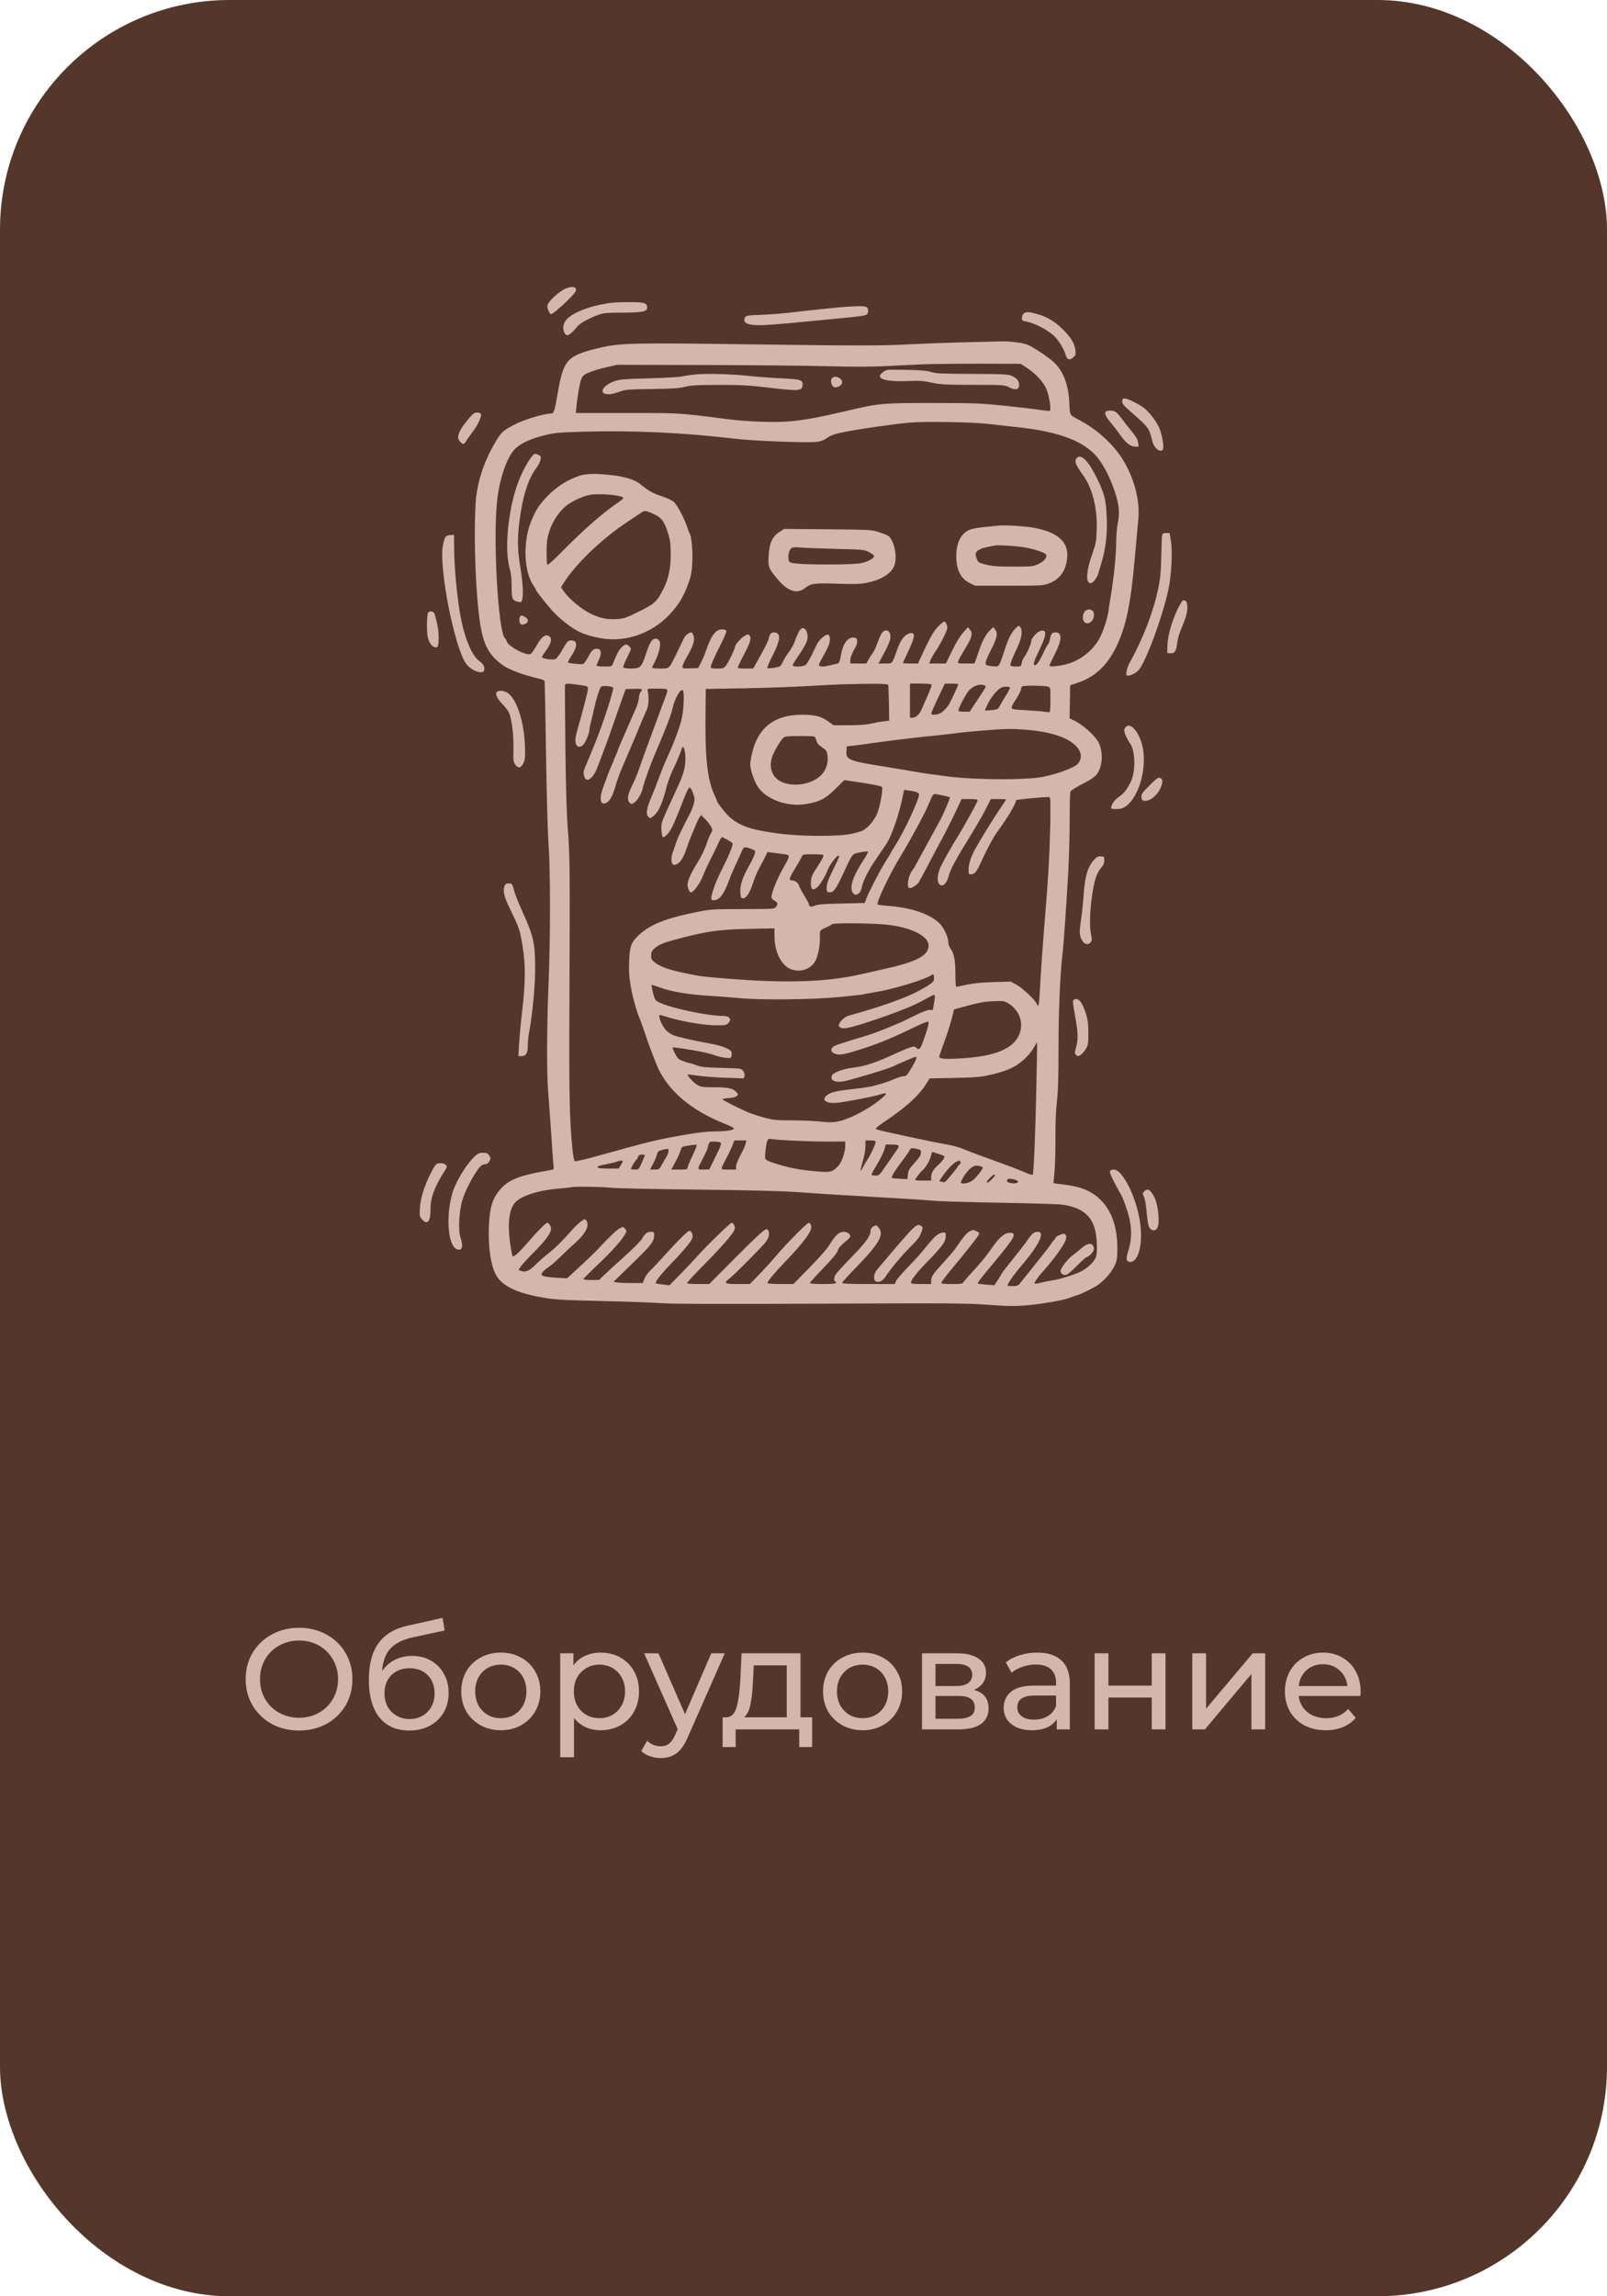 <svg width="224" height="320" viewBox="0 0 224 320" fill="none" xmlns="http://www.w3.org/2000/svg">
<rect width="224" height="320" rx="32" fill="#54372A"/>
<g clip-path="url(#clip0_24_196603)">
<path fill-rule="evenodd" clip-rule="evenodd" d="M78.434 40.433C77.469 41.025 76.421 42.062 76.318 42.528C76.225 42.946 76.571 43.773 76.837 43.773C77.128 43.773 79.672 41.447 80.144 40.75C80.7 39.927 79.593 39.722 78.434 40.433ZM83.653 42.46C81.938 42.813 80.274 43.468 79.385 44.141C78.586 44.746 78.315 45.584 78.668 46.355C78.967 47.006 79.416 46.782 80.548 45.418C80.874 45.025 82.15 44.333 83.366 43.889C84.117 43.614 84.496 43.578 86.748 43.57C89.549 43.559 90.2 43.427 90.2 42.869C90.2 42.19 89.862 42.094 87.512 42.103C85.772 42.111 85.003 42.182 83.653 42.46ZM117.959 42.75C117.112 42.798 112.898 43.235 109.997 43.575C108.99 43.693 107.341 43.822 106.334 43.86C104.116 43.945 103.91 43.982 103.804 44.314C103.575 45.029 104.16 45.313 105.861 45.313C107.021 45.313 108.549 45.187 115.141 44.549C121.084 43.974 120.819 44.022 120.986 43.499C121.035 43.348 121.005 43.096 120.92 42.939C120.76 42.642 120.34 42.615 117.959 42.75ZM142.725 43.669C142.516 43.828 142.419 44.158 142.46 44.56C142.469 44.646 142.714 44.756 143.005 44.804C144.226 45.003 146.14 46.014 147.041 46.935C147.657 47.564 148.299 48.651 148.544 49.475C148.749 50.166 149.118 50.264 149.653 49.769C149.936 49.507 149.968 49.378 149.896 48.775C149.783 47.832 149.245 46.965 148.048 45.802C146.949 44.734 145.761 44.054 144.384 43.706C143.364 43.448 143.022 43.44 142.725 43.669ZM134.304 47.704C131.94 47.764 128.706 47.881 127.118 47.965C122.752 48.196 120.556 48.198 104.361 47.983C88.017 47.765 86.412 47.803 83.578 48.475C79.108 49.534 78.559 50.106 77.793 54.505C77.287 57.408 77.217 57.626 76.782 57.626C75.879 57.626 73.053 58.475 71.812 59.118C70.125 59.993 69.905 60.187 69.113 61.505C67.718 63.824 66.818 66.265 66.433 68.769C66.075 71.095 66.115 78.252 66.512 83.123C67.01 89.228 67.627 90.894 70.051 92.678C70.911 93.311 72.976 94.084 75.099 94.567C75.511 94.661 75.876 94.809 75.908 94.896C75.94 94.984 76.03 99.462 76.108 104.849C76.191 110.622 76.335 115.821 76.458 117.512C76.73 121.245 76.732 130.709 76.462 137.101C76.227 142.67 76.196 149.402 76.394 151.933C76.583 154.355 76.934 159.288 77.03 160.888C77.074 161.619 77.136 162.388 77.168 162.596C77.222 162.94 77.178 162.984 76.704 163.064C71.864 163.88 70.448 164.533 69.134 166.555C68.469 167.578 68.186 168.963 68.133 171.452C68.079 174 68.434 176.291 69.079 177.565C69.834 179.054 71.713 180.059 74.912 180.683C77.162 181.121 77.915 181.172 84.423 181.32C87.484 181.39 90.972 181.519 92.173 181.606C93.743 181.721 99.976 181.74 114.366 181.676C132.533 181.595 134.682 181.609 137.721 181.829C140.573 182.036 141.371 182.047 143.116 181.904C145.253 181.728 148.443 181.163 149.169 180.831C149.402 180.725 149.782 180.593 150.015 180.537C150.585 180.4 152.587 179.417 153.113 179.016C154.196 178.189 155.007 177.206 155.455 176.181C155.694 175.635 155.748 175.222 155.748 173.97C155.746 171.087 155.001 168.859 153.522 167.32C152.27 166.017 150.712 165.352 148.254 165.074C147.517 164.99 146.892 164.899 146.864 164.872C146.836 164.844 146.884 164.203 146.972 163.449C147.059 162.694 147.124 160.566 147.116 158.719C147.107 156.466 147.175 154.739 147.324 153.472C147.49 152.059 147.546 150.189 147.547 146.051C147.549 140.841 147.767 135.732 148.112 132.833C148.262 131.569 148.574 127.138 148.886 121.85C149.001 119.887 149.097 116.519 149.1 114.364C149.102 112.209 149.15 110.383 149.207 110.305C149.36 110.095 150.311 109.518 151.404 108.971C151.935 108.705 152.552 108.282 152.774 108.032C153.64 107.054 153.834 105.058 153.202 103.618C152.739 102.563 150.918 100.933 149.483 100.289L149.092 100.114L149.131 97.806L149.169 95.497L150.085 95.198C152.586 94.381 154.273 92.833 155.583 90.157C156.956 87.352 157.623 84.164 158.186 77.704C158.387 75.396 158.606 72.98 158.671 72.335C158.969 69.395 157.796 65.606 155.775 62.985C154.451 61.269 152.51 59.631 150.578 58.602C149.017 57.77 149.149 57.978 149.059 56.201C148.927 53.568 148.22 51.711 146.874 50.461C146.132 49.772 144.037 48.376 143.264 48.055C142.589 47.775 140.855 47.546 139.613 47.573C139.056 47.585 136.667 47.644 134.304 47.704ZM128.456 50.778C127.139 50.835 124.793 50.948 123.243 51.028C121.322 51.127 118.808 51.129 115.352 51.035C112.562 50.958 104.826 50.883 98.161 50.867L86.043 50.84L84.564 51.168C83.75 51.349 82.68 51.664 82.186 51.868C81.414 52.187 81.252 52.318 81.037 52.798C80.82 53.285 80.428 55.574 80.306 57.066L80.266 57.556H87.382C94.999 57.556 94.377 57.518 101.372 58.409C103.954 58.737 107.543 58.889 109.578 58.754C111.88 58.603 113.694 58.275 118.593 57.126C122.512 56.206 123.109 56.156 130.077 56.163C136.061 56.168 136.731 56.194 140.151 56.553C142.166 56.764 144.354 57.023 145.013 57.128C145.671 57.233 146.265 57.285 146.332 57.244C146.554 57.109 146.266 55.217 145.882 54.283C145.447 53.224 144.435 52.116 143.113 51.251L142.271 50.7L136.561 50.686C133.421 50.679 129.774 50.72 128.456 50.778ZM123.66 51.554C123.17 51.668 122.552 52.24 122.649 52.49C122.834 52.97 124.209 53.195 126.413 53.106C128.175 53.035 128.65 53.064 129.865 53.322C131.125 53.589 131.736 53.622 135.642 53.629C139.964 53.638 140.017 53.642 140.662 53.972C141.562 54.433 142.054 54.314 142.054 53.635C142.054 53.068 141.71 52.668 140.949 52.346C140.518 52.164 139.619 52.124 135.501 52.106C131.244 52.087 130.464 52.051 129.795 51.84C129.215 51.658 128.382 51.583 126.483 51.542C125.088 51.512 123.818 51.517 123.66 51.554ZM97.105 52.172C96.368 52.233 95.481 52.357 95.132 52.449C94.769 52.545 92.779 52.662 90.482 52.724C86.889 52.82 86.378 52.863 85.625 53.132C84.168 53.655 83.464 54.688 84.423 54.897C84.918 55.005 85.475 54.908 86.518 54.532C87.176 54.295 87.731 54.254 90.815 54.214C93.667 54.177 94.576 54.117 95.484 53.905C96.433 53.684 97.191 53.642 100.275 53.64C103.439 53.638 104.398 53.693 107.305 54.038C111.318 54.516 111.806 54.481 111.87 53.708C111.933 52.942 111.648 52.848 108.877 52.72C107.556 52.659 105.587 52.514 104.502 52.398C101.986 52.129 98.819 52.032 97.105 52.172ZM116.092 52.603C115.598 52.882 115.886 53.988 116.453 53.988C116.874 53.988 117.395 53.612 117.395 53.307C117.395 52.745 116.6 52.316 116.092 52.603ZM156.426 55.928C156.426 56.25 156.627 56.506 157.441 57.222C160.208 59.657 160.126 59.546 160.659 61.584C160.917 62.573 161.911 63.218 162.128 62.537C162.254 62.143 161.951 60.478 161.606 59.665C161.242 58.808 160.282 57.525 159.56 56.93C158.887 56.375 157.194 55.527 156.759 55.527C156.486 55.527 156.426 55.599 156.426 55.928ZM154.188 57.333C153.88 57.527 154.092 58.036 154.854 58.93C155.236 59.378 155.819 60.135 156.15 60.612C156.92 61.72 157.586 62.243 158.229 62.243H158.718L158.641 61.675C158.584 61.254 158.351 60.849 157.736 60.101C157.28 59.548 156.666 58.764 156.372 58.359C156.078 57.955 155.702 57.53 155.537 57.415C155.205 57.185 154.492 57.141 154.188 57.333ZM65.302 58.377C63.998 59.934 63.592 60.903 64.027 61.419C64.514 61.995 64.651 61.998 64.99 61.444C65.168 61.152 65.59 60.552 65.928 60.111C66.62 59.206 67.167 58.023 67.042 57.7C66.99 57.565 66.788 57.489 66.497 57.494C66.106 57.501 65.921 57.638 65.302 58.377ZM126.836 58.89C124.87 59.053 119.86 59.768 117.735 60.19C116.341 60.467 115.902 60.617 115.319 61.015C114.756 61.4 114.419 61.52 113.711 61.587C112.222 61.728 104.962 61.441 102.459 61.142C95.291 60.286 88.022 59.953 81.135 60.164C77.73 60.269 77.304 60.31 75.816 60.684C74.013 61.136 72.712 61.725 71.89 62.462C70.799 63.441 69.754 66.258 69.348 69.309C68.665 74.451 69.406 88.146 70.412 88.976C70.523 89.067 70.614 89.217 70.614 89.308C70.614 89.795 72.394 90.943 73.451 91.138C74.032 91.245 74.041 91.235 74.972 89.668C75.547 88.699 76.054 88.358 76.504 88.638C77.032 88.965 76.87 89.633 75.968 90.857C75.741 91.165 75.553 91.482 75.551 91.561C75.543 91.793 77.06 92.02 77.423 91.841C77.592 91.759 77.989 91.239 78.305 90.687C79.06 89.37 79.172 89.248 79.632 89.248C80.529 89.248 80.53 90.077 79.635 91.413C79.327 91.873 79.121 92.29 79.178 92.34C79.234 92.39 79.735 92.47 80.292 92.518C81.279 92.604 81.31 92.597 81.577 92.221C81.727 92.01 81.985 91.571 82.151 91.246C82.491 90.578 82.891 90.306 83.363 90.424C83.833 90.541 83.879 91.083 83.488 91.921C83.305 92.313 83.155 92.691 83.155 92.76C83.155 92.829 83.632 92.886 84.215 92.886C85.24 92.886 85.28 92.873 85.428 92.501C85.975 91.131 86.217 90.666 86.592 90.262C86.824 90.012 87.119 89.808 87.247 89.808C87.49 89.808 87.946 90.226 87.946 90.448C87.946 90.519 87.686 91.093 87.369 91.723C87.051 92.354 86.833 92.936 86.884 93.018C86.934 93.099 87.419 93.166 87.96 93.166C89.242 93.166 89.445 92.968 90.039 91.129C90.587 89.434 90.971 88.884 91.512 89.019C91.758 89.08 91.918 89.237 91.978 89.475C92.108 89.986 91.799 91.226 91.315 92.139C91.09 92.566 90.905 92.971 90.905 93.04C90.905 93.109 91.413 93.166 92.034 93.166C93.349 93.166 93.247 93.263 94.375 90.927C94.728 90.196 95.143 89.338 95.296 89.021C95.54 88.515 96.017 88.129 96.396 88.129C96.464 88.129 96.588 88.337 96.672 88.59C96.877 89.207 96.626 90.02 95.781 91.475C95.424 92.09 95.132 92.725 95.132 92.885C95.132 93.16 95.197 93.175 96.224 93.137L97.316 93.096L97.705 92.346C97.919 91.933 98.214 91.24 98.36 90.806C99.104 88.592 99.754 87.709 100.64 87.709C100.966 87.709 101.19 87.785 101.24 87.913C101.283 88.025 100.987 88.765 100.582 89.557C99.627 91.424 99.077 92.662 99.077 92.942C99.077 93.124 99.246 93.166 99.976 93.166C100.825 93.166 100.895 93.14 101.224 92.711C101.556 92.278 102.459 90.389 102.459 90.126C102.459 89.843 103.328 88.86 103.801 88.609C104.289 88.35 104.319 88.349 104.496 88.588C104.771 88.959 104.587 89.543 103.617 91.381C103.147 92.272 102.8 93.038 102.845 93.083C102.891 93.129 103.39 93.166 103.955 93.166H104.981L106.027 91.312C106.602 90.292 107.113 89.243 107.162 88.981C107.275 88.381 107.484 88.128 107.866 88.131C108.892 88.138 108.839 89.12 107.688 91.361C107.218 92.278 106.899 93.053 106.974 93.1C107.138 93.2 108.355 93.037 108.677 92.872C108.803 92.807 109.004 92.516 109.123 92.225C109.242 91.935 109.597 91.357 109.911 90.942C110.226 90.527 110.589 89.897 110.719 89.543C111.203 88.224 111.458 87.729 111.728 87.585C112.107 87.384 112.463 87.788 112.563 88.532C112.651 89.183 112.355 89.832 111.199 91.525C110.809 92.095 110.491 92.634 110.491 92.723C110.491 92.962 111.915 92.93 112.27 92.683C112.43 92.571 112.8 91.989 113.091 91.389C113.382 90.788 113.745 90.046 113.898 89.738C114.205 89.12 115.075 88.376 115.416 88.44C115.728 88.498 115.768 89.304 115.493 89.988C115.366 90.304 115.012 90.986 114.708 91.504C114.403 92.021 114.154 92.544 114.154 92.665C114.154 92.928 114.778 92.956 115.634 92.731C115.944 92.65 116.37 92.55 116.58 92.509C116.996 92.429 117.028 92.365 117.24 91.178C117.511 89.662 118.212 88.758 119.041 88.853C119.368 88.89 119.445 88.972 119.475 89.318C119.495 89.549 119.417 89.895 119.302 90.088C118.787 90.949 118.528 91.591 118.525 92.011L118.522 92.466H119.636H120.75L121.135 91.802C121.347 91.436 121.608 91.037 121.714 90.914C121.82 90.791 122.102 90.162 122.339 89.515C122.828 88.183 123.071 87.849 123.55 87.849C123.971 87.849 124.214 88.418 124.087 89.107C124.037 89.377 123.649 90.243 123.224 91.032L122.452 92.466H123.378C124.438 92.466 124.34 92.582 125.084 90.453C125.502 89.255 126.051 88.512 126.678 88.295C127.648 87.96 127.617 88.648 126.566 90.845C126.172 91.669 125.849 92.371 125.849 92.405C125.849 92.438 126.323 92.466 126.902 92.466H127.955L128.327 91.662C129.882 88.307 130.275 87.667 131.312 86.807C131.625 86.547 131.635 86.547 131.836 86.811C131.948 86.958 132.042 87.251 132.045 87.461C132.05 87.863 131.13 89.71 130.378 90.811C130.131 91.171 129.836 91.69 129.72 91.966L129.509 92.466H130.678H131.847L132.716 90.682C133.264 89.557 133.833 88.621 134.255 88.148L134.924 87.398L135.178 87.709C135.682 88.328 135.546 88.767 134.153 91.022C133.876 91.47 133.613 91.978 133.567 92.151C133.486 92.459 133.511 92.466 134.658 92.466H135.83L136.051 91.871C136.172 91.544 136.375 90.962 136.5 90.577C136.89 89.387 137.412 88.409 137.937 87.888L138.439 87.389L138.697 87.704C139.119 88.222 139.009 88.821 138.193 90.454C137.239 92.364 137.187 92.638 137.756 92.761C137.988 92.812 138.412 92.86 138.697 92.869C139.277 92.888 139.265 92.909 140.146 90.255C140.6 88.887 141.042 88.059 141.603 87.525C141.975 87.171 142.026 87.158 142.203 87.369C142.588 87.829 142.423 88.964 141.777 90.311C141.046 91.833 140.762 92.596 140.865 92.761C140.908 92.83 141.253 92.886 141.633 92.886C142.319 92.886 142.323 92.883 142.42 92.361C142.473 92.073 142.661 91.664 142.838 91.454C143.148 91.084 143.744 89.697 143.744 89.345C143.744 89.007 144.438 88.167 144.86 87.993C145.947 87.546 145.973 88.298 144.944 90.425C144.184 91.999 143.99 92.567 144.176 92.681C144.415 92.828 144.842 92.262 145.403 91.051C145.711 90.389 146.029 89.806 146.109 89.756C146.19 89.707 146.301 89.399 146.355 89.072C146.479 88.324 146.639 88.129 147.126 88.129C148.092 88.129 148.051 89.172 147.003 91.213C146.606 91.987 146.281 92.688 146.281 92.773C146.281 92.972 147.705 92.829 148.791 92.522C150.709 91.978 152.443 90.564 153.33 88.82C153.857 87.783 154.4 86.066 154.522 85.05C154.573 84.627 154.704 83.777 154.814 83.161C155.212 80.928 155.581 77.338 155.581 75.701C155.581 74.701 155.673 73.584 155.809 72.929C156.109 71.489 155.992 70.29 155.374 68.454C154.828 66.835 154.124 65.379 153.323 64.213C151.548 61.632 147.938 60.168 141.752 59.522C140.639 59.406 138.873 59.209 137.826 59.084C135.61 58.821 129.072 58.705 126.836 58.89ZM74.026 63.747C73.578 64.312 73.011 65.351 72.479 66.581C70.947 70.125 70.233 76.226 71.016 79.095C71.241 79.92 71.319 80.607 71.319 81.767C71.319 83.495 71.413 83.705 72.26 83.873C72.644 83.949 72.701 83.916 72.79 83.564C72.98 82.811 72.876 81.106 72.507 78.922C72.075 76.374 72.093 74.503 72.575 71.478C73.051 68.501 73.743 66.557 74.843 65.105C75.079 64.794 75.308 64.319 75.353 64.05C75.423 63.619 75.387 63.539 75.06 63.391C74.529 63.151 74.488 63.165 74.026 63.747ZM150.113 63.81C149.712 64.208 149.902 64.755 150.927 66.161C152.268 67.999 152.974 70.788 152.871 73.838C152.817 75.425 152.759 75.753 152.302 77.047C151.38 79.653 151.285 81.272 152.053 81.272C152.335 81.272 152.917 80.521 153.084 79.943C153.128 79.789 153.324 79.128 153.52 78.474C154.123 76.463 154.358 74.48 154.269 72.177C154.172 69.655 153.959 68.794 152.903 66.65C151.7 64.208 150.719 63.209 150.113 63.81ZM81.253 66.169C80.865 66.233 79.95 66.587 79.219 66.957C77.392 67.883 75.439 69.763 74.597 71.408C73.831 72.905 73.462 74.158 73.307 75.791C73.082 78.164 73.513 80.43 74.434 81.714C74.581 81.918 74.701 82.127 74.701 82.179C74.701 82.347 76.201 84.257 77.085 85.215C78.016 86.224 79.616 87.483 80.592 87.976C81.428 88.398 82.742 88.785 84 88.979C87.292 89.488 90.833 88.242 93.241 85.728C94.617 84.291 95.303 83.154 96.01 81.137C96.353 80.158 96.442 79.641 96.503 78.264C96.573 76.667 96.388 74.69 96.138 74.354C96.078 74.273 95.941 73.923 95.835 73.577C95.48 72.415 94.402 70.365 93.929 69.953C93.665 69.723 92.965 69.388 92.292 69.17C91.035 68.763 90.379 68.398 89.33 67.523C88.505 66.836 87.027 66.385 84.904 66.172C83.197 66.002 82.28 66.001 81.253 66.169ZM82.219 68.963C81.184 69.148 79.532 69.941 78.758 70.624C77.782 71.487 76.9 72.899 76.518 74.206C76.262 75.087 76.191 75.674 76.189 76.961C76.187 77.86 76.236 78.647 76.299 78.708C76.361 78.77 77.157 78.066 78.068 77.143C81.504 73.663 84.017 71.463 86.358 69.886C86.686 69.665 86.921 69.432 86.881 69.367C86.651 68.997 83.54 68.727 82.219 68.963ZM89.425 71.417C89.27 71.531 88.434 72.088 87.568 72.656C83.912 75.05 80.211 78.602 78.49 81.367L78.193 81.844L78.591 82.414C79.305 83.438 81.006 84.864 82.226 85.462C83.656 86.163 84.604 86.366 85.999 86.271C87.002 86.203 87.257 86.115 89.078 85.212C91.259 84.131 91.575 83.843 92.432 82.157C93.184 80.676 93.498 79.212 93.489 77.215C93.482 75.768 93.421 75.272 93.134 74.346C92.61 72.655 92.211 72.121 91.095 71.619C90.048 71.147 89.829 71.121 89.425 71.417ZM139.235 73.242C138.964 73.27 138.045 73.362 137.192 73.446C136.222 73.541 135.423 73.701 135.055 73.874C133.924 74.406 133.309 75.65 133.297 77.429C133.283 79.373 133.892 80.626 135.149 81.242L135.924 81.622H140.644C145.279 81.622 145.381 81.616 146.252 81.288C147.495 80.82 148.285 79.915 148.613 78.584C149.299 75.805 147.808 74.186 143.954 73.521C142.754 73.314 140.053 73.154 139.235 73.242ZM108.627 74.147C107.633 74.8 107.225 75.719 107.139 77.495C107.063 79.059 107.117 79.195 108.42 80.751C109.789 82.384 111.09 82.815 112.155 81.987C113.044 81.295 113.439 81.24 116.728 81.344C119.229 81.424 119.905 81.402 120.847 81.209C123.155 80.736 124.607 79.674 124.794 78.322C125 76.835 124.455 74.996 123.693 74.604C123.46 74.484 122.851 74.257 122.34 74.1C121.477 73.834 120.976 73.81 115.352 73.761L109.293 73.709L108.627 74.147ZM161.993 74.591C161.951 74.764 161.894 76.102 161.866 77.564C161.823 79.716 161.745 80.557 161.455 81.972C160.79 85.21 159.329 89.013 157.47 92.347C157.271 92.704 157.073 93.255 157.03 93.571C156.96 94.091 156.981 94.145 157.26 94.145C157.659 94.145 158.383 93.77 158.711 93.393C159.733 92.218 162.022 86.03 162.858 82.182C163.301 80.143 163.466 76.739 163.195 75.23L163.023 74.276H162.545C162.166 74.276 162.052 74.341 161.993 74.591ZM62.118 74.805C61.993 74.942 61.815 75.514 61.721 76.077C61.19 79.269 63.354 90.228 64.96 92.483C65.66 93.465 67.36 94.081 67.49 93.4C67.584 92.91 67.38 92.525 66.808 92.112C65.868 91.434 64.931 89.359 64.345 86.659C63.791 84.111 63.313 79.345 63.296 76.2L63.287 74.556H62.816C62.543 74.556 62.249 74.661 62.118 74.805ZM138.601 76.035C138.446 76.071 137.952 76.172 137.502 76.259C136.587 76.435 135.995 76.817 135.995 77.229C135.995 77.38 136.082 77.711 136.188 77.964C136.366 78.386 136.472 78.446 137.492 78.694C138.39 78.912 139.112 78.964 141.279 78.964C143.892 78.964 143.975 78.955 144.767 78.586C145.559 78.218 145.969 77.704 145.807 77.285C145.709 77.031 144.242 76.53 142.915 76.296C141.656 76.075 139.093 75.919 138.601 76.035ZM110.307 76.401C110.001 76.631 109.813 77.405 109.921 77.984C109.996 78.384 110.044 78.41 110.915 78.521C112.521 78.727 118.901 78.707 119.97 78.492C120.98 78.29 121.834 77.83 121.834 77.489C121.834 77.377 121.517 77.127 121.129 76.935C120.448 76.597 120.301 76.582 116.69 76.495C114.637 76.445 112.417 76.361 111.759 76.307C110.841 76.232 110.502 76.254 110.307 76.401ZM164.123 84.945C163.317 86.638 162.765 88.615 162.726 89.948L162.696 90.997L163.145 91.04C163.724 91.096 163.97 90.727 164.092 89.616C164.142 89.165 164.303 88.504 164.45 88.147C165.305 86.077 165.484 85.492 165.499 84.731C165.514 83.926 165.37 83.659 164.916 83.653C164.819 83.652 164.462 84.234 164.123 84.945ZM151.479 85.003C151.354 85.036 151.179 85.221 151.091 85.413C150.592 86.5 151.409 87.354 152.174 86.546C152.577 86.12 152.596 85.261 152.208 85.055C151.927 84.906 151.863 84.901 151.479 85.003ZM59.689 85.339C59.492 85.654 59.447 87.913 59.62 88.743C59.81 89.653 60.316 90.269 60.813 90.199C61.075 90.162 61.107 90.047 61.14 89.038C61.166 88.248 61.082 87.528 60.855 86.589C60.556 85.354 60.507 85.257 60.162 85.217C59.958 85.194 59.745 85.248 59.689 85.339ZM72.457 86.008C72.378 86.156 72.366 86.442 72.429 86.673C72.518 87.001 72.605 87.07 72.88 87.031C73.66 86.919 73.82 86.304 73.158 85.963C72.635 85.695 72.626 85.696 72.457 86.008ZM78.76 95.439C78.729 95.536 78.751 99.455 78.809 104.15C78.882 110.146 78.986 113.58 79.158 115.693C79.431 119.064 79.449 121.07 79.368 140.319C79.315 152.759 79.389 156.177 79.796 160.166C79.885 161.043 80.027 161.778 80.112 161.81C80.284 161.873 81.561 161.572 84 160.894C90.739 159.02 91.57 158.82 95.343 158.162C97.414 157.801 98.572 157.67 99.711 157.669C101.301 157.668 102.373 157.484 102.287 157.227C102.26 157.147 101.701 156.87 101.045 156.612C96.248 154.723 92.913 151.835 91.523 148.365C90.809 146.58 90.4 145.48 89.912 144.027C89.602 143.104 89.289 142.222 89.218 142.068C88.796 141.16 88.188 139.004 87.929 137.505C87.692 136.125 87.645 135.4 87.699 133.949C87.775 131.899 87.935 131.43 88.883 130.473C90.445 128.896 92.713 127.974 97.245 127.071C99.064 126.708 99.342 126.691 103.545 126.684C107.772 126.677 107.95 126.666 108.155 126.397C108.47 125.983 108.425 125.781 107.955 125.516C107.723 125.385 107.533 125.183 107.533 125.068C107.533 124.384 108.35 122.383 109.304 120.73C110.16 119.247 110.159 119.141 109.293 119.036C108.905 118.989 108.228 118.902 107.787 118.843L106.986 118.735L106.651 119.418C106.466 119.793 106.09 120.51 105.814 121.01C105.539 121.51 105.135 122.486 104.917 123.179C104.499 124.501 103.948 125.27 103.481 125.182C103.284 125.145 103.225 124.964 103.19 124.297C103.14 123.321 103.527 122.203 104.524 120.441C104.862 119.845 105.175 119.172 105.221 118.945C105.297 118.566 105.258 118.514 104.724 118.302C103.874 117.964 103.647 118.004 103.443 118.526C103.345 118.777 102.98 119.579 102.633 120.31C102.285 121.042 101.889 121.955 101.752 122.339C101.043 124.331 100.432 125.276 99.758 125.423C99.077 125.571 99.005 125.355 99.354 124.204C99.674 123.151 100.09 122.194 101.077 120.241C101.718 118.973 102.207 117.673 102.105 117.509C102.007 117.352 100.818 116.673 100.641 116.673C100.56 116.673 100.352 117.003 100.179 117.407C100.006 117.811 99.54 118.771 99.145 119.541C98.749 120.31 98.213 121.468 97.953 122.113C97.512 123.208 96.663 124.368 96.303 124.368C96.115 124.368 95.836 123.738 95.836 123.314C95.836 122.743 96.325 121.649 97.229 120.197C97.711 119.422 98.246 118.333 98.45 117.71C98.649 117.101 98.935 116.395 99.085 116.141C99.354 115.686 99.354 115.672 99.088 115.162C98.94 114.877 98.57 114.404 98.265 114.111L97.711 113.579L97.503 113.901C97.389 114.079 97.192 114.476 97.066 114.784C96.94 115.091 96.637 115.816 96.394 116.393C96.15 116.97 95.854 117.757 95.737 118.142C95.384 119.297 94.885 120.146 94.416 120.386C94.079 120.559 93.94 120.571 93.783 120.442C93.525 120.229 93.535 119.416 93.806 118.701C93.923 118.394 94.117 117.827 94.237 117.442C94.425 116.841 95.074 115.479 96.237 113.244C96.398 112.937 96.609 112.383 96.706 112.015C96.863 111.423 96.852 111.252 96.607 110.546C96.436 110.054 96.249 109.746 96.12 109.746C95.978 109.746 95.623 110.496 95.027 112.055C94.542 113.325 93.939 114.769 93.687 115.265C93.245 116.137 92.566 116.83 92.358 116.623C92.302 116.567 92.231 116.124 92.199 115.637C92.146 114.806 92.192 114.642 92.951 112.949C93.396 111.957 94.036 110.56 94.374 109.843C95.313 107.851 95.594 106.797 95.533 105.482C95.482 104.362 95.234 103.756 95.051 104.301C94.895 104.765 94.122 106.638 93.992 106.868C93.674 107.429 93.123 108.84 92.95 109.537C92.336 111.997 91.78 113.21 91.004 113.786C90.642 114.054 90.606 114.057 90.38 113.833C90.008 113.464 90.121 112.657 90.748 111.198C91.058 110.477 91.563 109.194 91.871 108.347C92.178 107.501 92.648 106.336 92.915 105.759C93.968 103.487 94.832 101.152 95.066 99.952C95.314 98.678 95.394 96.553 95.206 96.25C94.924 95.796 94.04 97.316 93.733 98.785C93.567 99.579 92.679 101.874 91.343 104.964C90.635 106.602 89.764 109.04 89.571 109.925C89.429 110.58 88.84 111.571 88.439 111.832C88.019 112.106 88.017 112.106 87.744 111.835C87.375 111.468 87.485 110.729 88.092 109.509C88.405 108.88 88.781 108.015 88.927 107.587C89.303 106.489 90.373 103.53 90.904 102.121C91.15 101.467 91.417 100.742 91.497 100.512C91.577 100.281 91.867 99.494 92.141 98.763C92.415 98.031 92.722 97.213 92.823 96.944C93.187 95.969 93.181 95.964 91.593 95.964C90.174 95.964 90.168 95.966 90.283 96.279C90.346 96.452 90.397 97.003 90.396 97.503C90.395 98.203 90.303 98.607 90.001 99.252C89.784 99.714 89.42 100.564 89.192 101.141C88.964 101.718 88.692 102.38 88.588 102.61C88.484 102.841 88.199 103.502 87.954 104.08C87.71 104.657 87.389 105.412 87.241 105.759C87.093 106.105 86.785 106.829 86.555 107.368C86.326 107.906 85.977 108.902 85.779 109.581C85.36 111.025 85 111.66 84.467 111.901C83.664 112.265 83.488 111.277 84.078 109.718C84.276 109.195 84.563 108.421 84.715 107.997C84.868 107.574 85.118 106.961 85.271 106.635C85.425 106.308 85.552 105.994 85.555 105.935C85.558 105.876 85.682 105.577 85.832 105.269C85.982 104.961 86.106 104.653 86.109 104.584C86.112 104.515 86.466 103.665 86.896 102.695C87.327 101.725 87.81 100.617 87.971 100.232C88.131 99.847 88.424 99.186 88.62 98.763C88.817 98.339 89.009 97.68 89.046 97.298C89.084 96.915 89.2 96.517 89.305 96.413C89.685 96.037 89.495 95.953 88.353 95.993L87.21 96.034L86.731 97.363C86.467 98.094 85.905 99.7 85.483 100.931C85.06 102.163 84.517 103.674 84.277 104.289C84.037 104.905 83.717 105.755 83.565 106.178C83.135 107.38 82.791 108.039 82.407 108.395C81.917 108.848 81.564 108.743 81.403 108.096C81.294 107.662 81.328 107.439 81.593 106.838C81.77 106.437 82.028 105.825 82.166 105.479C82.305 105.133 82.638 104.314 82.907 103.66C84.032 100.923 85.636 95.989 85.455 95.821C85.219 95.601 83.918 95.516 83.763 95.71C83.556 95.968 83.074 97.516 82.811 98.763C82.69 99.34 82.495 100.156 82.379 100.577C82.263 100.998 82.168 101.483 82.168 101.656C82.168 102.149 81.611 103.503 81.284 103.806C80.907 104.154 80.528 104.155 80.342 103.809C80.127 103.411 80.161 102.87 80.47 101.771C81.462 98.24 81.935 96.4 81.946 96.043C81.957 95.632 81.954 95.631 80.759 95.454C79.225 95.227 78.83 95.224 78.76 95.439ZM117.395 95.364C116.581 95.386 114.33 95.501 112.393 95.617C110.455 95.734 106.51 95.871 103.626 95.92L98.382 96.009L98.342 99.368C98.268 105.61 98.59 108.61 99.559 110.715C99.759 111.149 99.923 111.537 99.923 111.577C99.923 111.807 101.133 113.363 101.691 113.851C103.136 115.114 104.639 115.629 108.377 116.141C111.492 116.567 116.813 116.602 118.653 116.208C119.306 116.069 120.023 115.861 120.246 115.746C120.934 115.393 121.772 114.447 122.199 113.54C122.642 112.599 123.145 109.873 122.917 109.647C122.785 109.516 121.582 109.287 119.124 108.925L117.684 108.713L116.447 109.937C115.047 111.324 114.209 111.752 112.297 112.058C109.683 112.475 106.745 111.386 105.585 109.569C105.099 108.808 104.573 107.215 104.573 106.503C104.573 106.236 104.706 105.472 104.868 104.804C105.71 101.35 108.025 99.6 111.749 99.603C113.574 99.604 114.403 99.805 115.352 100.475L116.197 101.071L118.311 101.069C119.763 101.067 120.733 100.995 121.411 100.837C121.953 100.712 122.746 100.569 123.172 100.519L123.947 100.43L123.905 98.022C123.881 96.698 123.836 95.536 123.803 95.439C123.745 95.267 121.774 95.244 117.395 95.364ZM126.836 97.643V100.022H127.169C127.65 100.022 128.154 99.573 128.452 98.878C128.595 98.545 128.988 97.653 129.325 96.896C129.661 96.139 129.901 95.462 129.857 95.392C129.814 95.322 129.116 95.265 128.307 95.265H126.836V97.643ZM130.746 97.275C130.223 98.375 129.795 99.348 129.795 99.438C129.795 99.665 130.574 99.644 131.035 99.405C131.499 99.164 132.074 98.557 132.372 97.993C132.714 97.346 133.599 95.436 133.599 95.345C133.599 95.301 133.171 95.267 132.648 95.27L131.697 95.276L130.746 97.275ZM135.909 95.605C135.668 95.709 135.297 95.974 135.085 96.194C134.693 96.6 133.599 98.666 133.599 99C133.599 99.128 133.832 99.182 134.378 99.182H135.157L136.245 97.538C137.535 95.59 137.488 95.683 137.245 95.53C136.967 95.355 136.414 95.386 135.909 95.605ZM142.511 95.637C142.415 95.676 142.335 95.839 142.335 95.999C142.335 96.159 142.058 96.737 141.718 97.282C140.678 98.952 140.604 98.844 142.861 98.962C143.928 99.018 145.118 99.115 145.506 99.178C145.893 99.24 146.258 99.263 146.316 99.229C146.374 99.194 146.422 98.412 146.422 97.492C146.422 95.823 146.42 95.817 146.06 95.681C145.694 95.543 142.835 95.507 142.511 95.637ZM139.629 95.799C139.114 96.003 138.27 96.971 137.772 97.93C137.484 98.483 137.277 98.964 137.312 98.998C137.346 99.032 137.764 99.016 138.241 98.962C139.027 98.874 139.127 98.825 139.329 98.429C139.451 98.189 139.829 97.547 140.168 97.002C140.508 96.457 140.785 95.937 140.785 95.847C140.785 95.672 140.03 95.64 139.629 95.799ZM69.321 96.389C68.945 96.608 69.239 97.317 70.043 98.127C70.428 98.515 70.84 99.065 70.959 99.349C71.347 100.277 71.61 102.432 71.569 104.347C71.533 106.002 71.555 106.189 71.827 106.552C72.248 107.113 72.601 107.061 72.936 106.388C73.167 105.925 73.21 105.576 73.189 104.359C73.123 100.576 71.93 97.02 70.532 96.44C69.983 96.212 69.651 96.198 69.321 96.389ZM157.011 101.226C156.839 101.346 156.708 101.587 156.708 101.784C156.708 102.136 157.105 103.019 157.552 103.66C158.268 104.687 158.307 107.522 157.624 108.935C157.086 110.049 156.67 110.572 155.914 111.088C155.345 111.477 154.876 112.165 154.876 112.61C154.876 112.79 156.011 112.8 156.452 112.625C158.331 111.875 159.76 108.043 159.384 104.766C159.135 102.605 157.83 100.657 157.011 101.226ZM137.263 101.781C135.907 101.883 134.068 102.063 133.176 102.181C132.285 102.299 131.144 102.432 130.64 102.476C128.866 102.631 123.644 103.252 121.834 103.524C120.826 103.676 119.558 103.847 119.015 103.905L118.029 104.01L117.986 104.667C117.907 105.891 118.28 106.039 123.595 106.886C125.571 107.2 127.442 107.513 127.752 107.58C128.062 107.647 128.822 107.767 129.442 107.846C130.062 107.926 131.299 108.091 132.19 108.212C134.458 108.52 139.121 108.676 142.201 108.545C144.386 108.453 145.06 108.369 146.422 108.021C147.961 107.627 149.585 106.984 150.118 106.556C150.553 106.208 150.77 105.5 150.605 104.967C150.074 103.247 147.314 102.042 143.138 101.706C140.984 101.533 140.467 101.539 137.263 101.781ZM109.625 102.639C109.191 102.705 109.036 102.872 108.348 104.01C107.361 105.643 107.19 106.795 107.769 107.907C108.807 109.902 113.055 109.802 114.697 107.744C115.238 107.065 115.465 106.205 115.344 105.292C115.255 104.626 115.197 104.536 114.599 104.15C114.128 103.845 113.912 103.595 113.814 103.24C113.739 102.971 113.611 102.704 113.529 102.648C113.376 102.543 110.301 102.536 109.625 102.639ZM160.382 109.307C159.231 110.453 159.108 110.617 159.108 111.006C159.108 111.526 159.314 111.68 159.871 111.576C160.566 111.446 161.396 110.674 161.772 109.805C162.132 108.975 162.108 108.56 161.693 108.409C161.444 108.318 161.223 108.47 160.382 109.307ZM125.927 110.54C125.382 113.348 124.331 116.456 123.521 117.652C123.182 118.152 122.518 119.128 122.046 119.821C121.037 121.3 120.257 122.858 120.129 123.651C119.979 124.585 119.196 125.021 118.841 124.368C118.41 123.576 118.899 122.088 120.286 119.975C120.727 119.303 121.048 118.714 120.999 118.666C120.95 118.617 120.457 118.668 119.902 118.779C118.737 119.013 118.898 118.802 117.381 122.067C116.489 123.987 116.128 124.428 115.52 124.342C115.246 124.303 115.214 124.22 115.235 123.618C115.254 123.098 115.461 122.535 116.116 121.22C116.587 120.275 116.972 119.429 116.972 119.341C116.972 118.775 115.684 120.352 115.323 121.36C115.049 122.122 114.231 123.426 113.848 123.709C113.279 124.129 113.027 123.949 113.027 123.12C113.027 122.315 113.171 121.934 113.882 120.87C114.56 119.854 114.868 119.247 114.759 119.139C114.711 119.091 114.046 119.051 113.282 119.051C111.971 119.051 111.886 119.069 111.772 119.366C111.706 119.539 111.295 120.261 110.86 120.971C109.985 122.396 109.905 122.689 110.389 122.689C110.836 122.689 111.287 123.035 111.395 123.461C111.444 123.658 111.769 124.272 112.115 124.825C112.462 125.378 112.745 125.898 112.745 125.981C112.745 126.353 113.056 126.441 113.57 126.213C113.976 126.033 114.758 125.97 117.311 125.912L120.538 125.837L120.717 125.323C120.989 124.542 122.669 121.279 123.35 120.209C123.683 119.688 124.033 119.104 124.129 118.911C124.225 118.719 124.491 118.278 124.719 117.932C125.927 116.099 128.104 111.458 128.104 110.713C128.104 110.463 127.698 110.302 126.744 110.172L126.018 110.074L125.927 110.54ZM129.96 110.901C129.89 111.035 129.592 111.712 129.297 112.405C128.793 113.59 126.764 117.314 125.523 119.331C124.016 121.78 122.07 125.89 122.339 126.055C122.422 126.106 123.015 126.184 123.656 126.229C126.92 126.458 129.475 127.3 130.904 128.617C131.512 129.178 132.19 130.576 132.19 131.269C132.19 131.614 132.309 131.96 132.527 132.248C132.992 132.863 133.176 133.887 133.176 135.849C133.176 136.768 133.23 137.521 133.296 137.521C133.362 137.521 134.012 137.389 134.74 137.229C135.668 137.025 136.79 136.915 138.483 136.862L140.902 136.787L141.724 137.248C142.584 137.731 144.367 139.422 144.52 139.901C144.724 140.541 144.843 140.07 144.935 138.255C145.078 135.409 145.232 133.271 145.938 124.311C146.208 120.887 146.411 116.215 146.417 113.279C146.422 111.086 146.42 111.076 146.105 111.075C145.199 111.072 141.631 111.426 141.631 111.519C141.631 111.987 140.483 113.904 138.88 116.113C138.39 116.789 137.353 118.761 136.611 120.428C136.125 121.52 135.837 121.838 135.325 121.845C135.039 121.849 135.008 121.783 135.008 121.155C135.008 120.37 135.388 119.259 136.055 118.094C137.015 116.417 138.492 114.03 139.338 112.786C139.824 112.072 140.222 111.459 140.222 111.422C140.222 111.385 139.746 111.356 139.164 111.356H138.106L137.706 112.16C137.103 113.374 136.477 114.482 135.432 116.183C133.077 120.015 132.452 121.182 132.186 122.242C132.031 122.858 131.624 123.39 131.309 123.387C130.57 123.378 130.501 122.106 131.164 120.704C131.564 119.857 132.652 117.94 133.572 116.463C134.458 115.038 136.276 111.734 136.276 111.548C136.276 111.401 136.012 111.356 135.153 111.356H134.029L133.725 112.02C133.041 113.517 131.881 115.843 131.196 117.092C130.795 117.823 129.993 119.335 129.414 120.45C128.834 121.566 128.238 122.677 128.089 122.919C127.807 123.376 126.936 123.887 126.693 123.738C126.34 123.521 126.663 121.881 127.175 121.295C127.278 121.177 127.614 120.608 127.922 120.031C128.229 119.453 128.69 118.603 128.946 118.142C129.323 117.46 130.408 115.48 131.07 114.263C131.465 113.537 132.476 111.173 132.416 111.113C132.331 111.029 130.665 110.668 130.328 110.661C130.195 110.658 130.029 110.766 129.96 110.901ZM152.433 119.902C151.6 120.868 151.233 122.115 151.062 124.554C150.98 125.722 150.821 127.259 150.71 127.97C150.599 128.681 150.508 129.521 150.508 129.837C150.508 131.069 151.365 131.975 151.966 131.378C152.231 131.114 152.236 131.045 152.06 130.119C151.704 128.242 152.2 123.479 152.921 121.85C153.075 121.503 153.351 121.063 153.535 120.87C153.849 120.542 153.963 120.151 153.912 119.576C153.895 119.395 153.764 119.331 153.407 119.331C153.018 119.331 152.831 119.44 152.433 119.902ZM70.317 123.494C70.068 124.133 70.294 125.058 71.096 126.677C72.323 129.156 72.447 129.513 72.807 131.62C73.27 134.322 73.266 136.773 72.794 140.826C72.597 142.51 72.397 144.627 72.35 145.531L72.262 147.175H72.698C73.322 147.175 73.573 146.75 73.573 145.694C73.573 145.222 73.636 144.506 73.713 144.104C74.189 141.611 74.588 137.584 74.595 135.212C74.605 131.439 74.389 130.468 72.725 126.817C72.27 125.816 71.802 124.635 71.686 124.192C71.413 123.152 71.381 123.109 70.884 123.109C70.559 123.109 70.433 123.194 70.317 123.494ZM115.969 128.795C115.896 128.883 115.525 129.088 115.144 129.251C114.763 129.413 114.407 129.618 114.352 129.707C114.297 129.795 114.265 130.257 114.28 130.733C114.317 131.851 113.979 133.445 113.577 134.055C112.873 135.121 111.503 135.544 110.268 135.075C108.913 134.562 107.954 132.647 107.954 130.457V129.37L104.326 129.447C100.39 129.531 98.768 129.745 95.215 130.65C92.669 131.297 91.849 131.604 91.281 132.121C90.849 132.514 90.764 132.685 90.764 133.155C90.764 133.642 90.838 133.778 91.302 134.143C92.034 134.718 93.316 135.173 95.414 135.602C97.799 136.09 97.713 136.079 101.543 136.389C109.78 137.058 115.413 136.852 120.284 135.706C120.904 135.56 122.172 135.274 123.102 135.07C127.77 134.046 129.436 133.175 129.436 131.758C129.436 130.426 126.928 129.192 123.524 128.849C121.414 128.637 116.133 128.599 115.969 128.795ZM129.865 135.878C128.825 136.557 124.431 137.88 121.842 138.293C121.072 138.416 120.403 138.54 120.356 138.569C120.309 138.598 118.814 138.764 117.036 138.939C113.263 139.308 106.055 139.386 103.023 139.09C102.054 138.995 100.215 138.855 98.936 138.779C96.007 138.604 93.563 138.198 92.064 137.637C91.422 137.397 90.868 137.231 90.831 137.267C90.794 137.304 90.882 137.795 91.027 138.359C91.269 139.307 91.329 139.405 91.83 139.66C93.432 140.476 98.599 141.579 100.821 141.579C101.742 141.579 102.057 142.104 101.457 142.641C101.197 142.874 100.959 142.904 99.58 142.879C97.922 142.849 94.734 142.289 92.997 141.722C92.518 141.566 92.073 141.439 92.009 141.439C91.647 141.439 92.234 142.937 92.85 143.589C93.059 143.809 93.5 144.106 93.831 144.249C94.41 144.499 96.637 145.008 99.007 145.431C100.457 145.69 101.725 146.16 101.913 146.508C101.994 146.659 102.02 146.939 101.972 147.131C101.889 147.459 101.839 147.477 101.15 147.414C100.746 147.378 100.067 147.22 99.641 147.063C99.215 146.906 98.359 146.682 97.739 146.565C95.832 146.206 93.824 145.909 93.757 145.976C93.722 146.011 93.872 146.39 94.09 146.818C94.447 147.518 94.564 147.626 95.237 147.876C95.65 148.029 96.05 148.155 96.127 148.155C96.204 148.155 96.629 148.288 97.073 148.45C97.746 148.697 98.287 148.756 100.345 148.806C101.702 148.84 102.953 148.897 103.126 148.933C103.546 149.021 103.88 149.548 103.773 149.954L103.688 150.278L101.065 150.187C99.623 150.136 97.879 150.003 97.19 149.891C96.501 149.779 95.908 149.716 95.873 149.751C95.742 149.881 96.709 150.917 97.234 151.21C97.705 151.473 98 151.513 99.449 151.516C101.435 151.52 102.098 151.651 102.583 152.132C102.923 152.47 102.93 152.504 102.703 152.73C102.542 152.89 102.161 152.988 101.547 153.027C101.043 153.058 100.663 153.137 100.703 153.201C100.802 153.36 103.307 154.616 104.433 155.072C104.936 155.275 105.947 155.596 106.68 155.786C107.843 156.087 108.317 156.13 110.407 156.13C111.725 156.13 113.481 156.205 114.311 156.297C115.488 156.427 116.023 156.426 116.75 156.293C118.491 155.975 121.551 154.316 123.172 152.812C123.734 152.292 123.596 152.238 122.525 152.561C121.454 152.883 117.719 153.594 116.62 153.685C115.029 153.816 114.387 153.216 115.396 152.541C115.959 152.164 116.725 152.001 119.227 151.725C120.273 151.61 121.446 151.426 121.834 151.317C123.262 150.914 124.005 150.664 124.781 150.323C125.218 150.131 125.755 149.974 125.974 149.974C126.323 149.974 126.456 149.834 127.044 148.845C127.728 147.694 127.89 147.218 127.576 147.28C127.379 147.319 124.932 148.373 124.537 148.588C123.983 148.891 118.791 150.463 117.606 150.687C116.33 150.928 115.568 150.485 116.036 149.775C116.277 149.41 117.717 148.918 118.945 148.78C120.527 148.603 122.188 148.052 124.722 146.865C125.381 146.556 126.263 146.185 126.683 146.039C127.346 145.81 127.476 145.801 127.669 145.975C128.132 146.388 128.254 146.282 128.692 145.077C129.299 143.408 129.531 142.52 129.395 142.385C129.331 142.322 128.618 142.589 127.811 142.98C124.422 144.621 122.762 145.318 120.424 146.078C117.806 146.93 117.157 147.064 116.504 146.885C115.853 146.706 115.678 146.248 116.124 145.89C116.413 145.658 117.015 145.455 120.495 144.414C121.552 144.098 122.518 143.737 124.511 142.913C125.542 142.487 126.048 142.252 127.571 141.492C128.509 141.024 129.261 140.739 129.558 140.739H130.035L130.201 139.741C130.293 139.192 130.333 138.708 130.291 138.666C130.21 138.587 129.905 138.729 128.386 139.558C127.075 140.273 124.381 141.323 121.129 142.387C118.271 143.323 117.47 143.47 117.064 143.135C116.864 142.97 116.861 142.906 117.044 142.555C117.263 142.135 117.847 141.665 118.311 141.537C122.857 140.283 126.438 139 128.294 137.963C130.036 136.989 130.244 136.795 130.191 136.195C130.15 135.729 130.127 135.707 129.865 135.878ZM149.672 139.331C149.499 139.44 149.524 139.758 149.848 141.538C150.286 143.948 150.315 144.814 149.994 145.951C149.777 146.717 149.777 146.79 149.995 147.006C150.212 147.221 150.258 147.221 150.615 147.011C150.827 146.886 151.16 146.51 151.353 146.175C151.673 145.622 151.705 145.42 151.704 143.957C151.703 142.672 151.637 142.137 151.376 141.299C150.84 139.578 150.29 138.943 149.672 139.331ZM137.192 139.63C136.727 139.694 135.588 139.954 134.661 140.207L132.974 140.669L132.849 141.229C132.619 142.259 132.07 144.013 131.493 145.559C131.179 146.401 130.922 147.17 130.922 147.267C130.922 147.574 131.844 147.631 134.269 147.472C138.737 147.179 141.215 146.141 142.052 144.211C142.718 142.672 142.181 140.934 140.735 139.947C140.106 139.518 139.968 139.481 139.044 139.498C138.49 139.507 137.657 139.567 137.192 139.63ZM144.093 146.004C143.649 146.821 142.635 147.855 141.701 148.444C140.824 148.997 139.724 149.4 138.038 149.786C136.674 150.099 136.072 150.15 133.034 150.213L129.581 150.284L129.089 151.07C128.083 152.679 126.192 154.388 123.273 156.328C122.592 156.78 122.056 157.214 122.082 157.292C122.108 157.369 122.666 157.546 123.32 157.685C123.975 157.824 125.24 158.1 126.131 158.297C128.204 158.757 130.979 159.321 132.331 159.558C132.912 159.659 133.863 159.942 134.445 160.185C135.409 160.588 136.352 160.941 139.165 161.953C140.84 162.555 142.23 163.092 143.069 163.463C143.512 163.658 143.909 163.761 143.952 163.692C144.093 163.466 144.299 158.563 144.449 151.878C144.53 148.269 144.578 145.298 144.555 145.275C144.532 145.252 144.324 145.58 144.093 146.004ZM106.981 158.905C106.817 159.208 106.591 160.943 106.657 161.389C106.689 161.608 106.917 161.754 107.574 161.976C109.791 162.728 111.393 163.045 114.04 163.257C115.799 163.398 116.035 163.332 116.855 162.472C117.318 161.986 117.818 160.553 117.818 159.709V159.081L115.176 159.086C112.678 159.09 107.881 158.856 107.364 158.705C107.221 158.664 107.068 158.743 106.981 158.905ZM102.105 159.593C101.967 159.959 101.589 160.762 101.265 161.377C100.351 163.113 100.329 162.987 101.547 162.987H102.6V162.546C102.6 162.291 102.86 161.628 103.218 160.972C103.558 160.348 103.88 159.634 103.934 159.384L104.031 158.929H103.194H102.356L102.105 159.593ZM120.636 159.741C120.636 160.193 120.481 161.075 120.287 161.734C119.842 163.238 119.845 163.518 120.294 162.648C120.49 162.27 120.773 161.789 120.924 161.579C121.311 161.038 122.045 159.465 122.045 159.174C122.045 158.973 121.918 158.929 121.34 158.929H120.636V159.741ZM98.795 159.421C98.718 159.622 98.654 159.861 98.654 159.952C98.654 160.044 98.393 160.621 98.074 161.236C97.116 163.084 97.117 162.988 98.059 162.978L98.866 162.969L99.669 161.334C100.752 159.128 100.752 159.149 99.746 159.097C98.984 159.057 98.926 159.077 98.795 159.421ZM95.891 159.656C95.048 159.785 95.026 159.799 94.865 160.335C94.774 160.636 94.447 161.355 94.138 161.934L93.577 162.987H94.707C95.688 162.987 95.837 162.954 95.837 162.742C95.837 162.607 96.122 161.899 96.471 161.168C96.819 160.436 97.104 159.76 97.104 159.663C97.105 159.47 97.108 159.47 95.891 159.656ZM123.259 160.224C123.14 160.629 122.692 161.536 122.262 162.24C121.833 162.944 121.481 163.589 121.481 163.673C121.481 163.757 121.72 163.826 122.011 163.826C122.515 163.826 122.578 163.772 123.281 162.742C123.688 162.145 124.337 161.217 124.723 160.679C125.52 159.569 125.497 159.516 124.204 159.498L123.474 159.489L123.259 160.224ZM127.006 160.035C126.936 160.081 126.798 160.269 126.7 160.454C126.601 160.639 126.109 161.332 125.605 161.993C124.713 163.164 124.187 164.044 124.309 164.159C124.343 164.191 124.845 164.239 125.427 164.266L126.483 164.316L126.554 163.66C126.613 163.108 126.748 162.866 127.399 162.146C128.213 161.245 128.36 161.003 128.376 160.526C128.384 160.294 128.26 160.207 127.76 160.093C127.416 160.015 127.077 159.989 127.006 160.035ZM92.318 160.243C91.79 160.383 91.675 160.475 91.601 160.823C91.553 161.051 91.312 161.631 91.066 162.112L90.619 162.987H91.253C91.864 162.987 91.899 162.963 92.246 162.322C92.444 161.956 92.725 161.468 92.871 161.238C93.178 160.75 93.293 160.159 93.089 160.111C93.011 160.092 92.665 160.152 92.318 160.243ZM129.714 161.252C129.52 161.913 128.94 162.827 128.479 163.196C128.25 163.379 127.54 164.316 127.54 164.434C127.54 164.484 128.047 164.526 128.667 164.526H129.795L129.796 164.071C129.797 163.46 130.07 162.978 130.775 162.346C131.098 162.056 131.446 161.656 131.548 161.458C131.733 161.099 131.73 161.096 130.831 160.808L129.929 160.518L129.714 161.252ZM66.81 160.702C65.733 161.106 63.544 164.419 62.995 166.475C62.139 169.684 62.464 173.534 63.636 174.064C64.412 174.415 64.635 173.754 64.184 172.441C63.848 171.46 63.986 168.774 64.451 167.234C64.816 166.027 65.818 164.054 66.621 162.96C66.995 162.452 67.204 162.294 67.551 162.26C67.867 162.23 68.062 162.104 68.214 161.832C68.408 161.487 68.408 161.408 68.214 161.063C68.05 160.77 67.881 160.671 67.51 160.651C67.241 160.636 66.926 160.659 66.81 160.702ZM89.108 160.98C89.011 161.019 88.932 161.132 88.932 161.232C88.932 161.332 88.832 161.495 88.71 161.596C88.509 161.762 87.946 162.73 87.946 162.911C87.946 162.953 88.191 162.987 88.491 162.987C89.025 162.987 89.044 162.968 89.421 162.112C89.633 161.631 89.839 161.159 89.878 161.063C89.949 160.886 89.471 160.835 89.108 160.98ZM85.973 161.887C85.779 161.965 85.155 162.119 84.585 162.228C84.016 162.338 83.493 162.463 83.423 162.505C83.037 162.742 83.447 162.847 84.764 162.847H86.232L86.525 162.375C86.686 162.116 86.818 161.864 86.818 161.816C86.818 161.686 86.378 161.724 85.973 161.887ZM133.36 161.869C132.927 162.042 132.025 162.965 131.426 163.849L130.921 164.594L131.309 164.7C131.623 164.787 131.751 164.743 131.979 164.473C132.134 164.289 132.514 163.84 132.824 163.474C133.134 163.109 133.445 162.692 133.515 162.548C133.585 162.405 133.696 162.287 133.762 162.287C133.827 162.287 133.881 162.161 133.881 162.007C133.881 161.701 133.821 161.685 133.36 161.869ZM61.033 162.141C60.756 162.203 60.538 162.504 60.015 163.548C59.119 165.334 58.609 166.995 58.529 168.388C58.466 169.48 58.478 169.538 58.867 169.971C59.603 170.788 60.035 170.185 60.012 168.374C59.995 166.978 60.633 165.262 61.884 163.336C62.313 162.676 62.343 162.576 62.171 162.371C61.972 162.132 61.498 162.036 61.033 162.141ZM135.28 162.807C134.709 163.284 133.837 164.621 133.963 164.825C134.112 165.064 135.067 164.874 135.569 164.506C136.015 164.178 136.981 162.959 136.981 162.723C136.981 162.583 136.497 162.432 136.041 162.429C135.872 162.428 135.53 162.598 135.28 162.807ZM154.755 163.173C154.636 163.315 154.77 163.691 155.316 164.747C155.711 165.51 156.084 166.198 156.144 166.275C156.458 166.674 157.264 168.95 157.482 170.051C157.778 171.553 157.708 172.974 157.271 174.319C156.905 175.447 156.978 175.859 157.546 175.859C158.713 175.859 159.346 173.286 158.907 170.319C158.509 167.628 157.336 164.759 156.094 163.441C155.638 162.957 155.036 162.836 154.755 163.173ZM137.995 164.148C137.538 164.615 137.444 164.806 137.669 164.806C137.823 164.806 138.672 163.954 138.672 163.799C138.672 163.574 138.436 163.695 137.995 164.148ZM140.457 164.339C140.232 164.562 140.399 164.781 140.862 164.867C141.388 164.965 141.913 164.867 141.913 164.67C141.913 164.418 140.663 164.134 140.457 164.339ZM79.703 165.438C79.625 165.466 78.801 165.555 77.871 165.635C74.982 165.885 72.632 166.644 71.782 167.602C70.966 168.523 70.722 170.538 71.102 173.224C71.236 174.173 71.395 175.002 71.456 175.066C71.614 175.232 72.445 174.465 73.69 173.003C74.789 171.713 76.09 170.402 76.271 170.402C76.505 170.402 76.814 170.871 76.814 171.225C76.814 171.829 76.053 172.868 74.394 174.53C73.549 175.377 72.727 176.273 72.568 176.523L72.279 176.976L72.665 177.121C73.254 177.344 73.836 177.079 74.707 176.195C75.129 175.766 75.856 175.123 76.321 174.766C77.279 174.032 78.501 172.835 79.618 171.538C80.036 171.052 80.637 170.468 80.953 170.241C81.488 169.856 81.54 169.844 81.707 170.072C82.214 170.76 81.675 171.866 80.181 173.206C79.558 173.764 78.594 174.669 78.037 175.218C77.481 175.767 76.729 176.414 76.367 176.657C76.004 176.9 75.637 177.229 75.551 177.39C75.414 177.644 75.444 177.701 75.787 177.837C76.003 177.923 76.826 178.025 77.615 178.064L79.05 178.134L80.856 176.472C81.849 175.558 82.979 174.469 83.366 174.053C84.999 172.298 85.931 171.41 86.387 171.176C86.865 170.931 86.876 170.932 87.13 171.243C87.38 171.551 87.379 171.573 87.099 172.046C86.548 172.972 85.238 174.426 83.285 176.279C82.206 177.303 81.323 178.194 81.323 178.259C81.323 178.324 81.81 178.378 82.404 178.378H83.486L84.483 177.432C85.031 176.911 86.014 176.014 86.668 175.438C87.959 174.299 89.494 172.768 89.495 172.617C89.495 172.565 89.66 172.329 89.86 172.092C90.136 171.766 90.342 171.662 90.706 171.662C91.147 171.662 91.186 171.697 91.186 172.086C91.186 172.993 90.784 173.52 88.137 176.084L85.52 178.617L85.976 178.707C86.226 178.757 87.144 178.798 88.015 178.798H89.598L89.832 178.19C89.964 177.847 90.356 177.311 90.732 176.96C91.098 176.618 92.041 175.617 92.826 174.735C94.335 173.041 95.873 171.522 96.08 171.522C96.337 171.522 96.541 171.874 96.541 172.318C96.541 172.802 95.765 173.782 93.571 176.069C92.009 177.698 91.223 178.719 91.435 178.844C91.492 178.878 91.939 178.951 92.427 179.006L93.315 179.107L94.752 177.652C95.542 176.851 96.545 175.79 96.981 175.293C98.257 173.84 101.776 170.402 101.989 170.402C102.096 170.402 102.256 170.561 102.345 170.756C102.475 171.039 102.462 171.204 102.281 171.582C102.032 172.099 100.272 174.087 98.295 176.082C97.006 177.383 95.922 178.547 95.766 178.797C95.71 178.888 96.243 178.938 97.27 178.938H98.862L102.175 175.6C103.997 173.764 105.797 172.02 106.173 171.723C106.838 171.198 106.864 171.191 107.063 171.457C107.326 171.81 107.21 172.413 106.755 173.057C106.344 173.64 102.266 177.743 101.631 178.214C100.811 178.82 101.009 178.938 102.855 178.938H104.518L105.786 177.643C106.483 176.932 107.554 175.751 108.167 175.02C109.471 173.464 112.497 170.402 112.731 170.402C112.82 170.402 112.961 170.553 113.045 170.736C113.346 171.391 112.194 172.989 109.153 176.139C107.957 177.378 106.968 178.586 106.968 178.808C106.968 178.881 107.767 178.938 108.782 178.938H110.597L112.839 176.651C114.319 175.142 115.289 174.023 115.692 173.361C116.44 172.131 116.969 171.662 117.607 171.662C118.092 171.662 118.522 171.956 118.522 172.289C118.522 172.392 118.316 172.642 118.064 172.844C117.18 173.554 116.846 173.935 116.758 174.333C116.702 174.588 115.98 175.452 114.778 176.705C113.737 177.788 112.886 178.734 112.886 178.806C112.886 178.881 113.671 178.938 114.718 178.938C116.385 178.938 116.829 178.846 116.409 178.588C116.195 178.457 116.24 177.993 116.507 177.568C116.639 177.36 117.638 176.276 118.726 175.16C120.607 173.232 121.337 172.233 121.342 171.576C121.345 171.233 121.48 171.041 121.859 170.843C122.124 170.705 122.206 170.734 122.458 171.051C123.302 172.117 122.602 173.278 118.706 177.274C117.985 178.013 117.395 178.69 117.395 178.778C117.395 178.893 118.411 178.938 121.062 178.938H124.729L124.872 178.563C124.951 178.357 125.631 177.55 126.384 176.77C127.809 175.292 128.342 174.69 129.508 173.25C130.32 172.246 130.907 171.795 131.449 171.758C131.818 171.733 131.837 171.762 131.826 172.317C131.812 173.043 131.278 173.772 129.232 175.859C127.83 177.289 126.977 178.384 126.977 178.755C126.977 178.893 127.321 178.938 128.386 178.938H129.795L129.796 178.483C129.797 177.939 130.012 177.598 131.155 176.331C132.726 174.589 132.891 174.395 133.28 173.83C134.334 172.299 134.785 171.77 135.207 171.57C135.627 171.371 135.707 171.372 136.115 171.581C136.517 171.787 136.546 171.843 136.398 172.121C136.212 172.472 134.532 174.591 132.548 176.979C131.812 177.864 131.209 178.667 131.207 178.763C131.205 178.892 131.589 178.938 132.667 178.938C134.042 178.938 134.143 178.918 134.345 178.613C134.463 178.434 135.162 177.642 135.898 176.852C136.635 176.062 137.661 174.793 138.177 174.032C139.226 172.487 140.016 171.802 140.747 171.802C141.836 171.802 141.504 172.406 138.326 176.209C136.733 178.116 136.219 178.788 136.298 178.866C136.332 178.899 136.865 178.968 137.483 179.019L138.608 179.112L139.096 178.36C139.364 177.947 139.61 177.545 139.642 177.468C139.674 177.391 139.833 177.167 139.996 176.969C140.159 176.771 140.451 176.399 140.644 176.142C140.838 175.885 141.409 175.166 141.914 174.543C142.418 173.92 143.076 173.048 143.376 172.604C143.909 171.818 144.28 171.583 144.825 171.685C145.597 171.831 144.761 173.542 142.751 175.929C141.48 177.439 140.851 178.277 140.52 178.903C140.356 179.211 140.369 179.217 141.124 179.217C141.895 179.217 141.897 179.217 142.503 178.434C142.837 178.002 143.825 176.767 144.699 175.689C145.573 174.611 146.359 173.598 146.444 173.438C146.53 173.279 146.719 173.022 146.863 172.868C147.008 172.714 147.126 172.551 147.126 172.505C147.126 172.355 147.937 171.942 148.23 171.942C148.589 171.942 148.728 172.348 148.537 172.845C148.221 173.671 146.642 175.817 145.187 177.398C144.683 177.945 144.117 178.795 144.201 178.878C144.243 178.919 144.648 178.861 145.103 178.747C145.557 178.634 146.214 178.5 146.563 178.45C147.625 178.298 149.605 177.7 150.581 177.237C151.636 176.736 152.675 175.7 152.814 175.008C152.966 174.253 152.908 172.616 152.693 171.61C152.219 169.386 150.786 168.244 147.996 167.867C147.479 167.797 143.568 167.68 139.306 167.607C135.043 167.534 130.89 167.409 130.077 167.33C129.263 167.25 126.917 167.092 124.863 166.977C119.163 166.66 114.405 166.366 110.984 166.121C108.88 165.971 104.374 165.86 96.964 165.777C90.957 165.71 85.6 165.591 85.057 165.514C84.137 165.384 80.016 165.325 79.703 165.438ZM159.467 166.052C159.241 166.3 159.24 166.35 159.451 166.756C159.586 167.015 159.736 167.858 159.821 168.832C159.899 169.734 160.032 170.648 160.116 170.862C160.403 171.594 161.112 171.674 161.369 171.004C161.68 170.19 161.421 167.857 160.906 166.839C160.36 165.761 159.941 165.532 159.467 166.052ZM127.243 171.202C126.925 171.488 125.767 172.783 124.671 174.081C123.576 175.378 122.496 176.652 122.273 176.911C121.792 177.471 121.689 178.318 122.073 178.564C122.434 178.795 123.053 178.519 123.383 177.98C123.95 177.052 125.845 174.782 126.963 173.691C127.841 172.834 128.176 172.396 128.393 171.82C128.663 171.102 128.665 171.061 128.425 170.88C128.042 170.592 127.872 170.638 127.243 171.202ZM150.839 173.869C150.517 174.156 149.928 174.633 149.529 174.93C148.795 175.477 147.831 176.722 147.831 177.124C147.831 177.441 148.119 177.678 148.503 177.678C148.736 177.678 149.214 177.3 150.093 176.419C150.784 175.726 151.408 175.16 151.481 175.16C151.809 175.16 152.481 174.418 152.481 174.056C152.481 173.19 151.701 173.101 150.839 173.869Z" fill="#D4B7AA"/>
</g>
<path d="M41.701 241.16C40.287 241.16 39.014 240.853 37.881 240.24C36.747 239.613 35.854 238.753 35.201 237.66C34.561 236.567 34.241 235.347 34.241 234C34.241 232.653 34.561 231.433 35.201 230.34C35.854 229.247 36.747 228.393 37.881 227.78C39.014 227.153 40.287 226.84 41.701 226.84C43.101 226.84 44.367 227.153 45.501 227.78C46.634 228.393 47.521 229.247 48.161 230.34C48.801 231.42 49.121 232.64 49.121 234C49.121 235.36 48.801 236.587 48.161 237.68C47.521 238.76 46.634 239.613 45.501 240.24C44.367 240.853 43.101 241.16 41.701 241.16ZM41.701 239.38C42.727 239.38 43.647 239.147 44.461 238.68C45.287 238.213 45.934 237.573 46.401 236.76C46.881 235.933 47.121 235.013 47.121 234C47.121 232.987 46.881 232.073 46.401 231.26C45.934 230.433 45.287 229.787 44.461 229.32C43.647 228.853 42.727 228.62 41.701 228.62C40.674 228.62 39.741 228.853 38.901 229.32C38.074 229.787 37.421 230.433 36.941 231.26C36.474 232.073 36.241 232.987 36.241 234C36.241 235.013 36.474 235.933 36.941 236.76C37.421 237.573 38.074 238.213 38.901 238.68C39.741 239.147 40.674 239.38 41.701 239.38ZM57.434 230.76C58.42 230.76 59.3 230.98 60.074 231.42C60.847 231.86 61.447 232.473 61.874 233.26C62.314 234.033 62.534 234.92 62.534 235.92C62.534 236.947 62.3 237.86 61.834 238.66C61.38 239.447 60.734 240.06 59.894 240.5C59.067 240.94 58.12 241.16 57.054 241.16C55.254 241.16 53.861 240.547 52.874 239.32C51.901 238.08 51.414 236.34 51.414 234.1C51.414 231.927 51.861 230.227 52.754 229C53.647 227.76 55.014 226.94 56.854 226.54L61.694 225.46L61.974 227.22L57.514 228.18C56.127 228.487 55.094 229.007 54.414 229.74C53.734 230.473 53.347 231.527 53.254 232.9C53.707 232.22 54.294 231.693 55.014 231.32C55.734 230.947 56.541 230.76 57.434 230.76ZM57.094 239.56C57.774 239.56 58.374 239.407 58.894 239.1C59.427 238.793 59.84 238.373 60.134 237.84C60.427 237.293 60.574 236.673 60.574 235.98C60.574 234.927 60.254 234.08 59.614 233.44C58.974 232.8 58.134 232.48 57.094 232.48C56.054 232.48 55.207 232.8 54.554 233.44C53.914 234.08 53.594 234.927 53.594 235.98C53.594 236.673 53.74 237.293 54.034 237.84C54.34 238.373 54.761 238.793 55.294 239.1C55.827 239.407 56.427 239.56 57.094 239.56ZM69.816 241.12C68.763 241.12 67.816 240.887 66.976 240.42C66.136 239.953 65.476 239.313 64.996 238.5C64.529 237.673 64.296 236.74 64.296 235.7C64.296 234.66 64.529 233.733 64.996 232.92C65.476 232.093 66.136 231.453 66.976 231C67.816 230.533 68.763 230.3 69.816 230.3C70.869 230.3 71.809 230.533 72.636 231C73.476 231.453 74.129 232.093 74.596 232.92C75.076 233.733 75.316 234.66 75.316 235.7C75.316 236.74 75.076 237.673 74.596 238.5C74.129 239.313 73.476 239.953 72.636 240.42C71.809 240.887 70.869 241.12 69.816 241.12ZM69.816 239.44C70.496 239.44 71.103 239.287 71.636 238.98C72.183 238.66 72.609 238.22 72.916 237.66C73.223 237.087 73.376 236.433 73.376 235.7C73.376 234.967 73.223 234.32 72.916 233.76C72.609 233.187 72.183 232.747 71.636 232.44C71.103 232.133 70.496 231.98 69.816 231.98C69.136 231.98 68.523 232.133 67.976 232.44C67.443 232.747 67.016 233.187 66.696 233.76C66.389 234.32 66.236 234.967 66.236 235.7C66.236 236.433 66.389 237.087 66.696 237.66C67.016 238.22 67.443 238.66 67.976 238.98C68.523 239.287 69.136 239.44 69.816 239.44ZM83.709 230.3C84.735 230.3 85.655 230.527 86.469 230.98C87.282 231.433 87.915 232.067 88.368 232.88C88.835 233.693 89.069 234.633 89.069 235.7C89.069 236.767 88.835 237.713 88.368 238.54C87.915 239.353 87.282 239.987 86.469 240.44C85.655 240.893 84.735 241.12 83.709 241.12C82.948 241.12 82.249 240.973 81.609 240.68C80.982 240.387 80.448 239.96 80.008 239.4V244.88H78.088V230.4H79.928V232.08C80.355 231.493 80.895 231.053 81.549 230.76C82.202 230.453 82.922 230.3 83.709 230.3ZM83.549 239.44C84.228 239.44 84.835 239.287 85.368 238.98C85.915 238.66 86.342 238.22 86.648 237.66C86.969 237.087 87.129 236.433 87.129 235.7C87.129 234.967 86.969 234.32 86.648 233.76C86.342 233.187 85.915 232.747 85.368 232.44C84.835 232.133 84.228 231.98 83.549 231.98C82.882 231.98 82.275 232.14 81.728 232.46C81.195 232.767 80.769 233.2 80.448 233.76C80.142 234.32 79.989 234.967 79.989 235.7C79.989 236.433 80.142 237.087 80.448 237.66C80.755 238.22 81.182 238.66 81.728 238.98C82.275 239.287 82.882 239.44 83.549 239.44ZM101.025 230.4L95.885 242.06C95.432 243.14 94.898 243.9 94.285 244.34C93.685 244.78 92.958 245 92.105 245C91.585 245 91.078 244.913 90.585 244.74C90.105 244.58 89.705 244.34 89.385 244.02L90.205 242.58C90.752 243.1 91.385 243.36 92.105 243.36C92.572 243.36 92.958 243.233 93.265 242.98C93.585 242.74 93.872 242.32 94.125 241.72L94.465 240.98L89.785 230.4H91.785L95.485 238.88L99.145 230.4H101.025ZM113.204 239.32V243.46H111.404V241H102.544V243.46H100.724V239.32H101.284C101.964 239.28 102.431 238.8 102.684 237.88C102.938 236.96 103.111 235.66 103.204 233.98L103.364 230.4H111.584V239.32H113.204ZM104.964 234.12C104.911 235.453 104.798 236.56 104.624 237.44C104.464 238.307 104.164 238.933 103.724 239.32H109.664V232.08H105.064L104.964 234.12ZM120.246 241.12C119.192 241.12 118.246 240.887 117.406 240.42C116.566 239.953 115.906 239.313 115.426 238.5C114.959 237.673 114.726 236.74 114.726 235.7C114.726 234.66 114.959 233.733 115.426 232.92C115.906 232.093 116.566 231.453 117.406 231C118.246 230.533 119.192 230.3 120.246 230.3C121.299 230.3 122.239 230.533 123.066 231C123.906 231.453 124.559 232.093 125.026 232.92C125.506 233.733 125.746 234.66 125.746 235.7C125.746 236.74 125.506 237.673 125.026 238.5C124.559 239.313 123.906 239.953 123.066 240.42C122.239 240.887 121.299 241.12 120.246 241.12ZM120.246 239.44C120.926 239.44 121.532 239.287 122.066 238.98C122.612 238.66 123.039 238.22 123.346 237.66C123.652 237.087 123.806 236.433 123.806 235.7C123.806 234.967 123.652 234.32 123.346 233.76C123.039 233.187 122.612 232.747 122.066 232.44C121.532 232.133 120.926 231.98 120.246 231.98C119.566 231.98 118.952 232.133 118.406 232.44C117.872 232.747 117.446 233.187 117.126 233.76C116.819 234.32 116.666 234.967 116.666 235.7C116.666 236.433 116.819 237.087 117.126 237.66C117.446 238.22 117.872 238.66 118.406 238.98C118.952 239.287 119.566 239.44 120.246 239.44ZM135.738 235.5C137.112 235.847 137.798 236.707 137.798 238.08C137.798 239.013 137.445 239.733 136.738 240.24C136.045 240.747 135.005 241 133.618 241H128.518V230.4H133.438C134.692 230.4 135.672 230.64 136.378 231.12C137.085 231.587 137.438 232.253 137.438 233.12C137.438 233.68 137.285 234.167 136.978 234.58C136.685 234.98 136.272 235.287 135.738 235.5ZM130.398 234.96H133.278C134.012 234.96 134.565 234.827 134.938 234.56C135.325 234.293 135.518 233.907 135.518 233.4C135.518 232.387 134.772 231.88 133.278 231.88H130.398V234.96ZM133.478 239.52C134.278 239.52 134.878 239.393 135.278 239.14C135.678 238.887 135.878 238.493 135.878 237.96C135.878 237.413 135.692 237.007 135.318 236.74C134.958 236.473 134.385 236.34 133.598 236.34H130.398V239.52H133.478ZM144.583 230.3C146.05 230.3 147.17 230.66 147.943 231.38C148.73 232.1 149.123 233.173 149.123 234.6V241H147.303V239.6C146.983 240.093 146.523 240.473 145.923 240.74C145.337 240.993 144.637 241.12 143.823 241.12C142.637 241.12 141.683 240.833 140.963 240.26C140.257 239.687 139.903 238.933 139.903 238C139.903 237.067 140.243 236.32 140.923 235.76C141.603 235.187 142.683 234.9 144.163 234.9H147.203V234.52C147.203 233.693 146.963 233.06 146.483 232.62C146.003 232.18 145.297 231.96 144.363 231.96C143.737 231.96 143.123 232.067 142.523 232.28C141.923 232.48 141.417 232.753 141.003 233.1L140.203 231.66C140.75 231.22 141.403 230.887 142.163 230.66C142.923 230.42 143.73 230.3 144.583 230.3ZM144.143 239.64C144.877 239.64 145.51 239.48 146.043 239.16C146.577 238.827 146.963 238.36 147.203 237.76V236.28H144.243C142.617 236.28 141.803 236.827 141.803 237.92C141.803 238.453 142.01 238.873 142.423 239.18C142.837 239.487 143.41 239.64 144.143 239.64ZM152.581 230.4H154.501V234.9H160.541V230.4H162.461V241H160.541V236.56H154.501V241H152.581V230.4ZM166.194 230.4H168.114V238.12L174.614 230.4H176.354V241H174.434V233.28L167.954 241H166.194V230.4ZM189.661 235.76C189.661 235.907 189.647 236.1 189.621 236.34H181.021C181.141 237.273 181.547 238.027 182.241 238.6C182.947 239.16 183.821 239.44 184.861 239.44C186.127 239.44 187.147 239.013 187.921 238.16L188.981 239.4C188.501 239.96 187.901 240.387 187.181 240.68C186.474 240.973 185.681 241.12 184.801 241.12C183.681 241.12 182.687 240.893 181.821 240.44C180.954 239.973 180.281 239.327 179.801 238.5C179.334 237.673 179.101 236.74 179.101 235.7C179.101 234.673 179.327 233.747 179.781 232.92C180.247 232.093 180.881 231.453 181.681 231C182.494 230.533 183.407 230.3 184.421 230.3C185.434 230.3 186.334 230.533 187.121 231C187.921 231.453 188.541 232.093 188.981 232.92C189.434 233.747 189.661 234.693 189.661 235.76ZM184.421 231.92C183.501 231.92 182.727 232.2 182.101 232.76C181.487 233.32 181.127 234.053 181.021 234.96H187.821C187.714 234.067 187.347 233.34 186.721 232.78C186.107 232.207 185.341 231.92 184.421 231.92Z" fill="#D4B7AA"/>
<defs>
<clipPath id="clip0_24_196603">
<rect width="107" height="142" fill="white" transform="translate(58.5 40)"/>
</clipPath>
</defs>
</svg>

